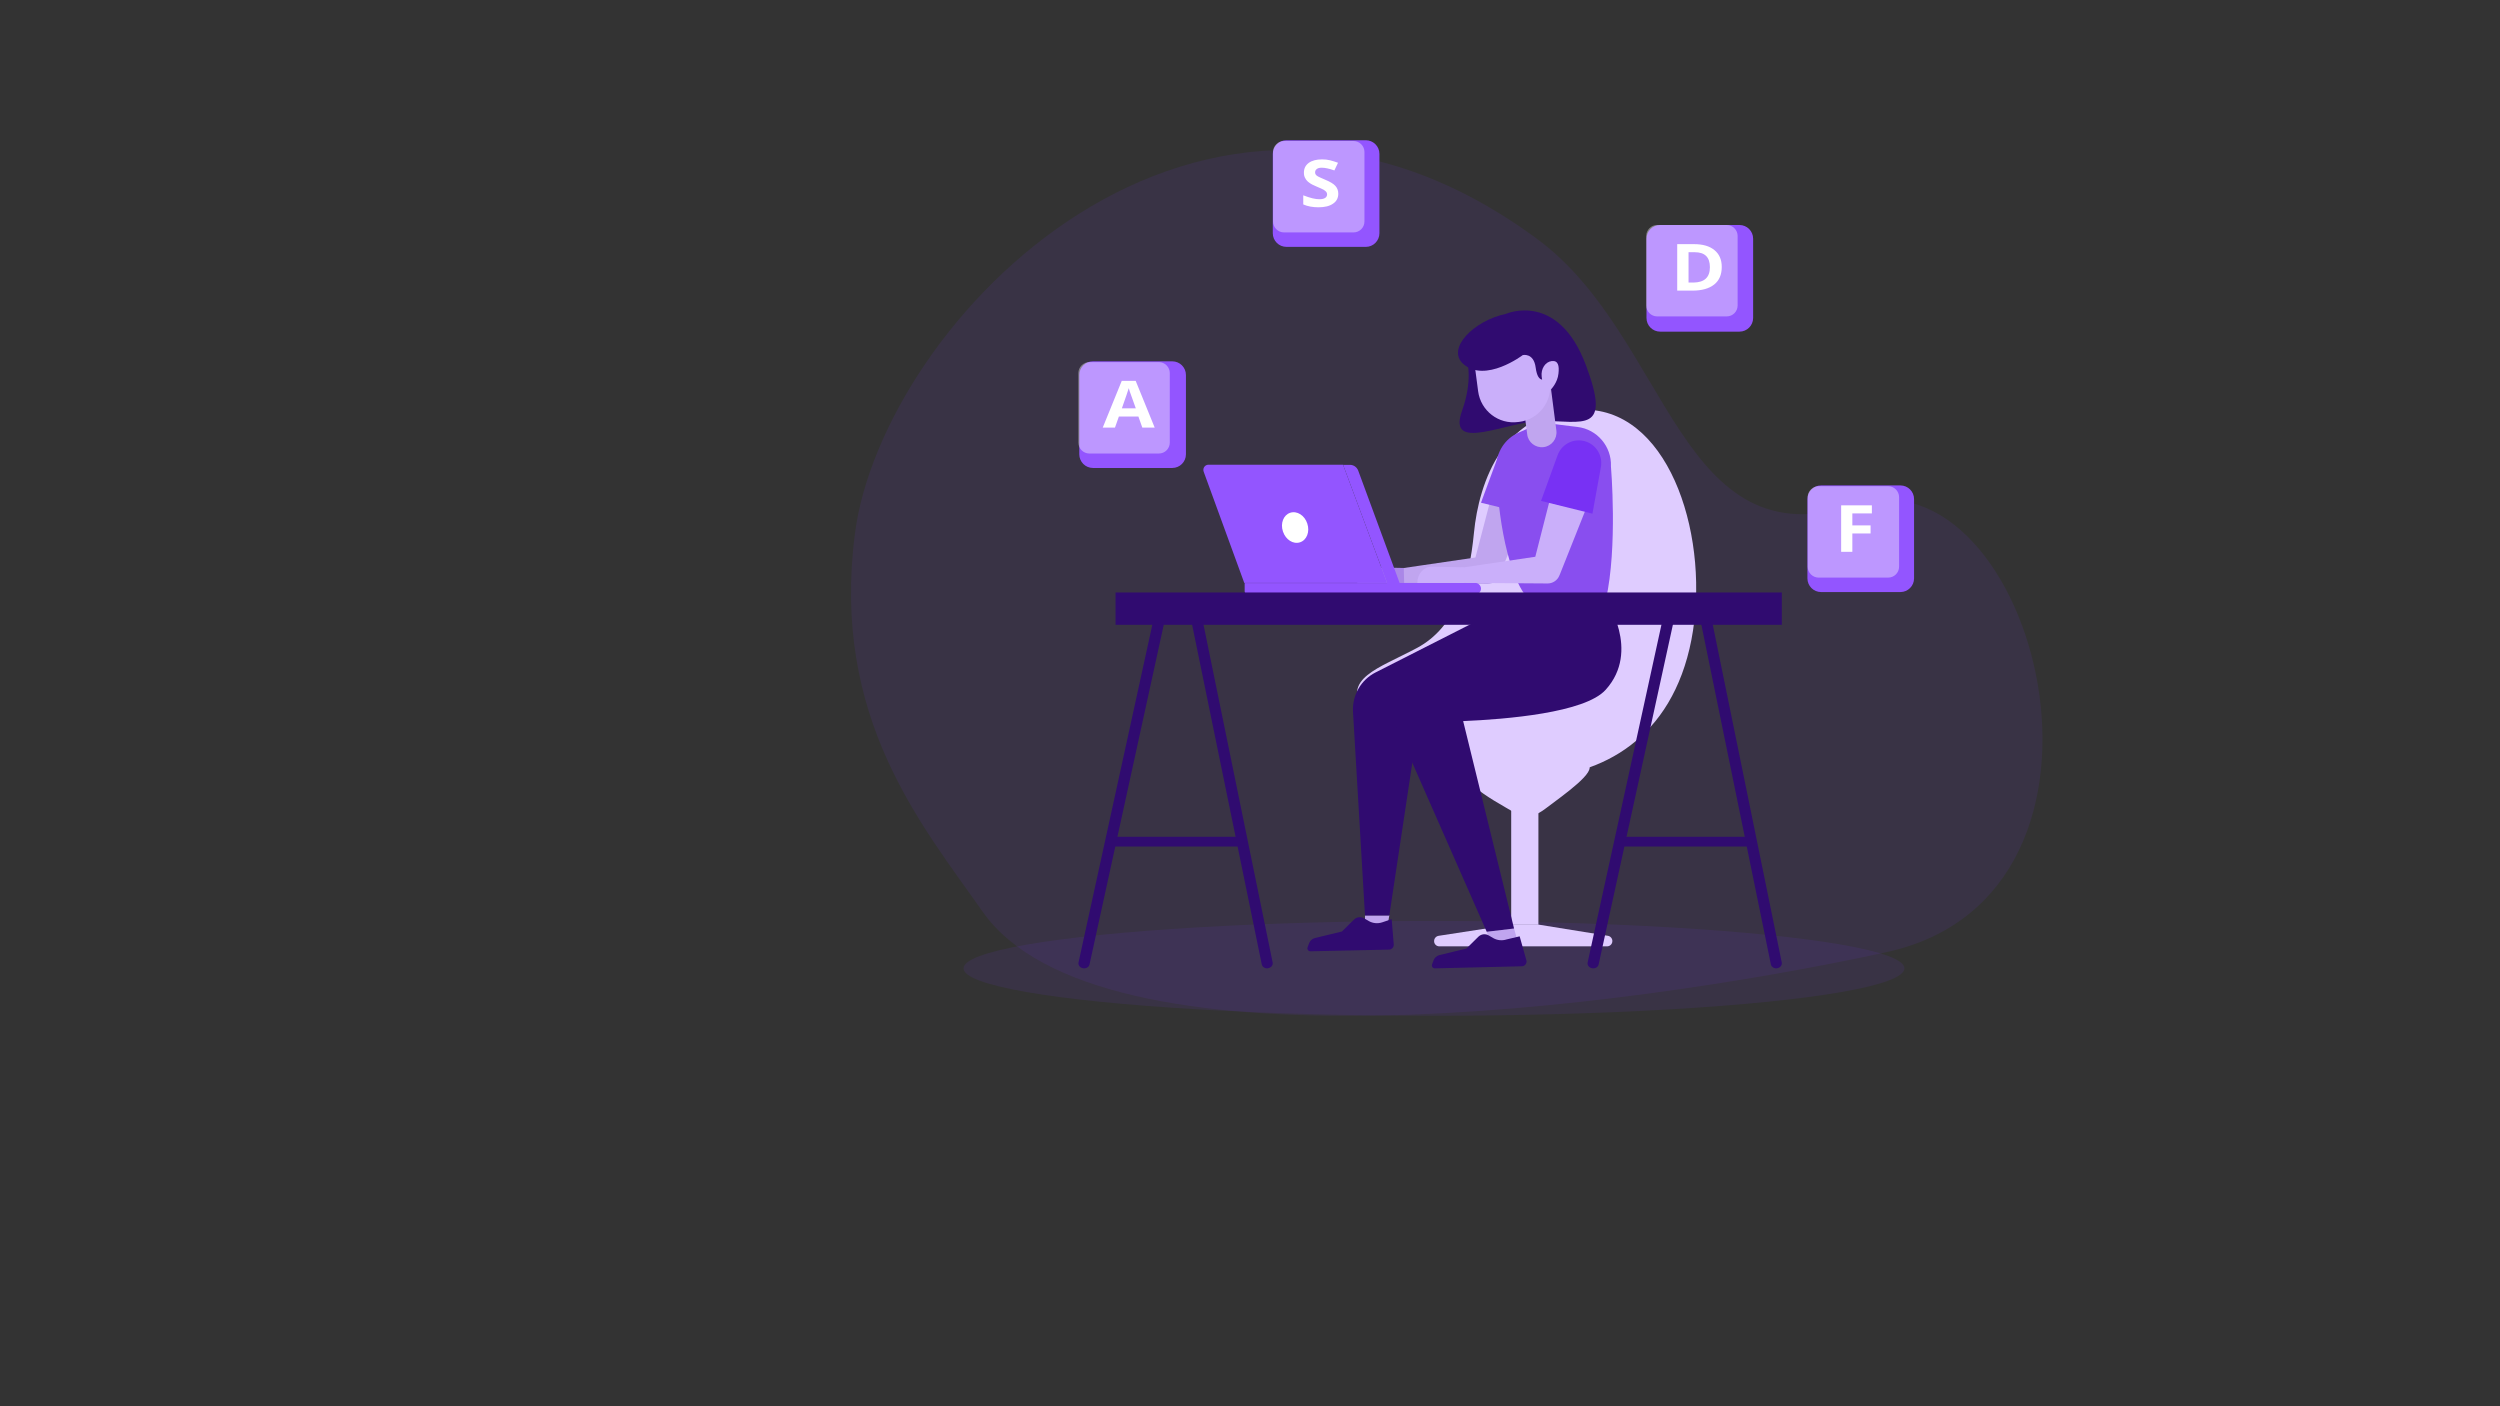 <svg xmlns="http://www.w3.org/2000/svg" enable-background="new 0 0 1920 1080" viewBox="0 0 1920 1080" id="womentypingacontentortextformakingbook"><rect x="0" y="0" width="1920" height="1080" fill="#333333" stroke="none"/><g fill="#000000" class="color000000 svgShape"><path fill="#7734ea" d="M754.6 700.1c-46.8-66.8-116.4-148.9-98-290.4 21-161.7 264.2-418.4 524.3-225.9 102.2 75.7 107.8 248.2 244.4 204s228.5 299 23.3 343.5-605.2 95.6-694-31.2z" opacity=".1" class="color34c3ea svgShape"></path><ellipse cx="1101.3" cy="743.7" fill="#7734ea" opacity=".1" rx="361.3" ry="36.4" class="color34c3ea svgShape"></ellipse></g><g fill="#000000" class="color000000 svgShape"><path fill="#dfccff" d="M1219.6 587.2c-10.7-7.8-89.3-4.9-96.6 0-7.4 4.9 8.3 18.8 33.1 32.8 10.4 5.9 16.8 11.7 31 .9 14.2-10.7 39.7-28.5 32.5-33.7z" class="colorcce9ff svgShape"></path><path fill="#dfccff" d="M1160.6 615.3h20.9V710h-20.9zM1105.4 726.8h128.8c2.3 0 4.1-1.8 4.1-4.1 0-2-1.5-3.7-3.4-4l-53.3-8.6h-20.9l-55.8 8.6c-2 .3-3.5 2-3.5 4-.1 2.2 1.7 4.1 4 4.1zM1219.6 314.7c-64.9-2.8-83.9 56.4-87.6 94.5-3.7 38-13.9 72.4-43.7 88.4-29.9 16-58.1 23.3-40.9 49.1 17.2 25.8 76.3 51.8 129.4 50.5 53.1-1.2 107.4-29.7 122.2-105.8 14.7-76.1-15.1-173.9-79.4-176.7z" class="colorcce9ff svgShape"></path><path fill="#c0a5ef" d="m1162.8 713.1 3.9 14-18.9 5.7-6-17.2zM1048.3 703v11.2h16.8l1.9-11.2zM1177.3 378.5l-25.4 62.6-.6 1.4c-1.5 3.7-5.1 6-8.9 6l-72.2-.5c-2.9 0-5.3-2.4-5.3-5.3 0-2.6 2-4.8 4.5-5.2L1141 427l-9.5 7.4 17.1-65.4c2.1-8.1 10.4-13 18.5-10.8 8.1 2.1 13 10.4 10.8 18.5-.1.6-.4 1.2-.6 1.8z" class="colorefaca5 svgShape"></path><path fill="#aa87e7" d="m1078.1 436.2-24.7-.5c-6.1 0-11 5.5-11 12.3h36l-.3-11.8z" class="colore7ad87 svgShape"></path><path fill="#894eef" d="m1137.4 386.1 39.5 9.6 6.5-35.2c1.7-9.5-4.8-18.5-14.5-19.9-8.2-1.2-16 3.4-18.8 11.1l-12.7 34.4z" class="color2a94f4 svgShape"></path><path fill="#300b70" d="m1178.2 454.6-121.7 61.8c-11.3 5.7-18.1 17.6-17.4 30.3l9.2 156.4h18.7l25.2-167.3 94.8-66.5-8.8-14.7zM1156.7 241s39.9-17.7 61.3 39.5c19.9 53-2.2 42.6-34.4 42.8-26.2.2-72.5 25-60.8-7.7 8.4-23.3 4-38.1 4-38.1l29.9-36.5z" class="color0b4870 svgShape"></path><path fill="#894eef" d="m1183.7 324.5-17.5 7.8c-10.4 4.6-17.1 15-17 26.4.3 23 5.5 80 24.9 101.9h59.2c9.2-40.4 3.9-102.5 3.9-102.5.6-15.2-10.6-28.4-25.7-30.2l-27.8-3.4z" class="color2a94f4 svgShape"></path><path fill="#c0a5ef" d="M1185.4 343.4c-6.2.7-11.8-3.7-12.5-9.8L1168 296l22.5-2.6 4.8 37.3c.8 6.3-3.7 12-9.9 12.7z" class="colorefaca5 svgShape"></path><path fill="#caaffa" d="m1166.8 324-.9.1c-15 2-28.7-8.6-30.7-23.6l-4.3-32.8 55.2-7.2 4.3 32.8c1.9 15-8.6 28.8-23.6 30.7z" class="colorfab9af svgShape"></path><path fill="#300b70" d="m1192.2 280.7-4.7 9.8s-6.3 5.4-8.1-8.2c-1.5-11.6-9.9-9.6-9.9-9.6s-28.8 21.8-45.7 6.8c-13.3-11.8 8.2-33.4 32.9-38.5l32.4 14.1 3.1 25.6z" class="color0b4870 svgShape"></path><path fill="#caaffa" d="M1184 289.2c.7 6 2.2 10.4 7.2 9.8 0 0 5-5 5.7-12.1.7-6-.2-10.2-5.2-9.6-4.9.6-8.4 5.9-7.7 11.9z" class="colorfab9af svgShape"></path><path fill="#300b70" d="M1233.3 460.6h-59.2l-94.7 57.2c-11.2 6.7-15.6 20.7-10.3 32.7l72.7 165.1 21-2.5-39.1-159.3c32.8-1.4 93.6-6.3 109.5-24.1 27-30 .1-69.1.1-69.1z" class="color0b4870 svgShape"></path><path fill="#9355ff" d="m1031.5 357 33.8 90.7H955.6l-31.2-85.5c-.9-2.6 1-5.3 3.7-5.3h103.4z" class="colorffbe55 svgShape"></path><path fill="#9355ff" d="M1031.5 357h5.3c2.8 0 5.3 1.8 6.3 4.4l31.8 86.3h-9.6l-33.8-90.7zM958.2 456.5h107.1v-8.7H955.9v6.4c0 1.2 1 2.3 2.3 2.3zM1065.3 456.5h67.7c2.4 0 4.4-2 4.4-4.4 0-2.4-2-4.4-4.4-4.4h-67.7v8.8z" class="colorffbe55 svgShape"></path><path fill="#ffffff" d="M1004 402.1c2.1 6.3-.4 12.7-5.6 14.4-5.2 1.7-11-2-13.1-8.3-2.1-6.3.4-12.7 5.6-14.4 5.2-1.7 11.1 2 13.1 8.3z" class="colorffffff svgShape"></path><path fill="#caaffa" d="m1223.6 376.8-25.4 63.8-.6 1.4c-1.5 3.8-5.2 6.1-9 6.1l-72.3-.5c-2.9 0-5.3-2.4-5.3-5.4 0-2.7 2-4.9 4.6-5.2l71.5-10.6-9.6 7.5 17-66.6c2.1-8.2 10.4-13.1 18.6-11 8.2 2.1 13.1 10.4 11 18.6 0 .6-.3 1.3-.5 1.9z" class="colorfab9af svgShape"></path><path fill="#caaffa" d="m1124.2 435.7-24.7-.5c-6.1 0-11 5.6-11 12.5h36l-.3-12z" class="colorfab9af svgShape"></path><path fill="#7831f4" d="m1183.5 384.7 39.5 9.8 6.5-35.9c1.7-9.6-4.8-18.8-14.5-20.2-8.2-1.2-16 3.5-18.8 11.3l-12.7 35z" class="color31a1f4 svgShape"></path><path fill="#300b70" d="m1135.4 719.4-9.2 9.1-20.7 5c-2.1.5-3.9 2.1-4.6 4.2l-1.1 3c-.5 1.5.6 3 2.2 3l66.7-1.6c2.2 0 3.9-1.9 3.7-4.1l-5.3-18.9-10.1 2.4c-3.4 1.1-7.1.7-10.1-1l-3.6-2.1c-2.5-1.5-5.7-1.1-7.9 1zM1039.8 706.3l-9.2 9.1-20.7 5c-2.1.5-3.9 2.1-4.6 4.2l-1.1 3c-.5 1.5.6 3 2.2 3l60.3-1.3c2.2 0 3.9-1.9 3.7-4.1l-1.6-19.3-7.4 2.5c-3.4 1.1-7.1.7-10.1-1l-3.6-2.1c-2.6-1.5-5.8-1.1-7.9 1z" class="color0b4870 svgShape"></path></g><g fill="#000000" class="color000000 svgShape"><path fill="#300b70" d="M973.2 743.7c.2 0 .5 0 .7-.1 2.3-.4 3.9-2.3 3.5-4.4l-54.5-266.3c-.4-2.1-2.6-3.5-5-3.1-2.3.4-3.9 2.3-3.5 4.4L969 740.5c.3 1.9 2.1 3.2 4.2 3.2zM832.6 743.7c2.1 0 3.9-1.3 4.2-3.2L895 474.2c.4-2.1-1.2-4.1-3.5-4.4-2.4-.3-4.6 1.1-5 3.1l-58.2 266.3c-.4 2.1 1.2 4.1 3.5 4.4.3.1.5.1.8.1z" class="color0b4870 svgShape"></path><path fill="#300b70" d="M856.8 455.1h511.7v24.8H856.8z" transform="rotate(-180 1112.62 467.462)" class="color0b4870 svgShape"></path><path fill="#300b70" d="M850.3 642.5h104.9v7.5H850.3z" transform="rotate(-180 902.726 646.319)" class="color0b4870 svgShape"></path><path fill="#300b70" d="M1364.2 743.7c.2 0 .5 0 .7-.1 2.3-.4 3.9-2.3 3.5-4.4L1314 472.9c-.4-2.1-2.6-3.5-5-3.1-2.3.4-3.9 2.3-3.5 4.4l54.5 266.3c.3 1.9 2.2 3.2 4.2 3.2zM1223.6 743.7c2.1 0 3.9-1.3 4.2-3.2l58.2-266.3c.4-2.1-1.2-4.1-3.5-4.4-2.4-.3-4.6 1.1-5 3.1l-58.2 266.3c-.4 2.1 1.2 4.1 3.5 4.4.3.1.5.1.8.1z" class="color0b4870 svgShape"></path><path fill="#300b70" d="M1241.3 642.5h104.9v7.5h-104.9z" transform="rotate(-180 1293.752 646.319)" class="color0b4870 svgShape"></path><path fill="#9355ff" d="M900.3 359.4h-60.9c-5.8 0-10.5-4.7-10.5-10.5V288c0-5.8 4.7-10.5 10.5-10.5h60.9c5.8 0 10.5 4.7 10.5 10.5v60.9c0 5.8-4.7 10.5-10.5 10.5z" class="colorffbe55 svgShape"></path><path fill="#ffffff" d="M890 348.3h-53.4c-4.6 0-8.4-3.8-8.4-8.4v-53.4c0-4.6 3.8-8.4 8.4-8.4H890c4.6 0 8.4 3.8 8.4 8.4v53.4c0 4.6-3.7 8.4-8.4 8.4z" opacity=".39" class="colorffffff svgShape"></path><path fill="#ffffff" d="m877.3 328.4-3-8.5h-15l-3 8.5h-9.4l14.6-35.9h10.7l14.6 35.9h-9.5zm-5-14.8c-2.8-7.7-4.3-12.1-4.7-13.1-.3-1-.6-1.8-.7-2.4-.6 2.1-2.4 7.2-5.3 15.5h10.7z" class="colorffffff svgShape"></path><path fill="#9355ff" d="M1049 189.6h-61c-5.8 0-10.5-4.7-10.5-10.5v-60.9c0-5.8 4.7-10.5 10.5-10.5h60.9c5.8 0 10.5 4.7 10.5 10.5v60.9c0 5.8-4.7 10.5-10.4 10.5z" class="colorffbe55 svgShape"></path><path fill="#ffffff" d="M1039.5 178.5h-53.4c-4.6 0-8.4-3.8-8.4-8.4v-53.4c0-4.6 3.8-8.4 8.4-8.4h53.4c4.6 0 8.4 3.8 8.4 8.4v53.4c0 4.6-3.7 8.4-8.4 8.4z" opacity=".39" class="colorffffff svgShape"></path><path fill="#ffffff" d="M1027.8 148.8c0 3.2-1.3 5.8-4 7.6-2.7 1.9-6.4 2.8-11.2 2.8-4.4 0-8.3-.7-11.7-2.2v-7c2.8 1.1 5.1 1.8 7.1 2.3s3.7.7 5.3.7c1.9 0 3.4-.3 4.4-1 1-.6 1.5-1.6 1.5-2.8 0-.7-.2-1.3-.7-1.9-.5-.5-1.1-1.1-2-1.6-.9-.5-2.7-1.3-5.3-2.4-2.5-1-4.4-2-5.7-3-1.3-.9-2.3-2-3-3.3-.8-1.3-1.1-2.7-1.1-4.4 0-3.2 1.2-5.6 3.7-7.5 2.5-1.8 5.9-2.7 10.3-2.7 2.1 0 4.2.2 6.1.7s4 1.1 6.1 1.9l-2.8 5.9c-2.2-.8-4-1.3-5.5-1.6-1.4-.3-2.9-.5-4.2-.5-1.7 0-2.9.3-3.8 1-.9.7-1.3 1.5-1.3 2.6 0 .7.2 1.3.5 1.7.4.5.9 1 1.7 1.4s2.6 1.3 5.5 2.5c3.9 1.6 6.5 3.2 7.9 4.8 1.5 1.7 2.2 3.6 2.2 6z" class="colorffffff svgShape"></path><path fill="#9355ff" d="M1459.5 454.7h-60.9c-5.8 0-10.5-4.7-10.5-10.5v-60.9c0-5.8 4.7-10.5 10.5-10.5h60.9c5.8 0 10.5 4.7 10.5 10.5v60.9c0 5.8-4.7 10.5-10.5 10.5z" class="colorffbe55 svgShape"></path><path fill="#ffffff" d="M1450.1 443.6h-53.4c-4.6 0-8.4-3.8-8.4-8.4v-53.4c0-4.6 3.8-8.4 8.4-8.4h53.4c4.6 0 8.4 3.8 8.4 8.4v53.4c0 4.7-3.8 8.4-8.4 8.4z" opacity=".39" class="colorffffff svgShape"></path><path fill="#ffffff" d="M1422.6 423.8h-8.6v-35.7h23.6v6.2h-15v9.2h14v6.2h-14v14.1z" class="colorffffff svgShape"></path><path fill="#9355ff" d="M1335.9 254.7H1275c-5.8 0-10.5-4.7-10.5-10.5v-60.9c0-5.8 4.7-10.5 10.5-10.5h60.9c5.8 0 10.5 4.7 10.5 10.5v60.9c0 5.8-4.7 10.5-10.5 10.5z" class="colorffbe55 svgShape"></path><path fill="#ffffff" d="M1326.1 243h-53.4c-4.6 0-8.4-3.8-8.4-8.4v-53.4c0-4.6 3.8-8.4 8.4-8.4h53.4c4.6 0 8.4 3.8 8.4 8.4v53.4c0 4.6-3.7 8.4-8.4 8.4z" opacity=".39" class="colorffffff svgShape"></path><path fill="#ffffff" d="M1322.3 205c0 5.9-1.9 10.4-5.8 13.5s-9.4 4.7-16.7 4.7h-11.7v-35.7h12.9c6.7 0 12 1.5 15.7 4.6 3.7 3 5.6 7.3 5.6 12.9zm-9.1.2c0-7.7-3.9-11.5-11.7-11.5h-4.7V217h3.8c8.4-.1 12.6-4 12.6-11.8z" class="colorffffff svgShape"></path></g></svg>